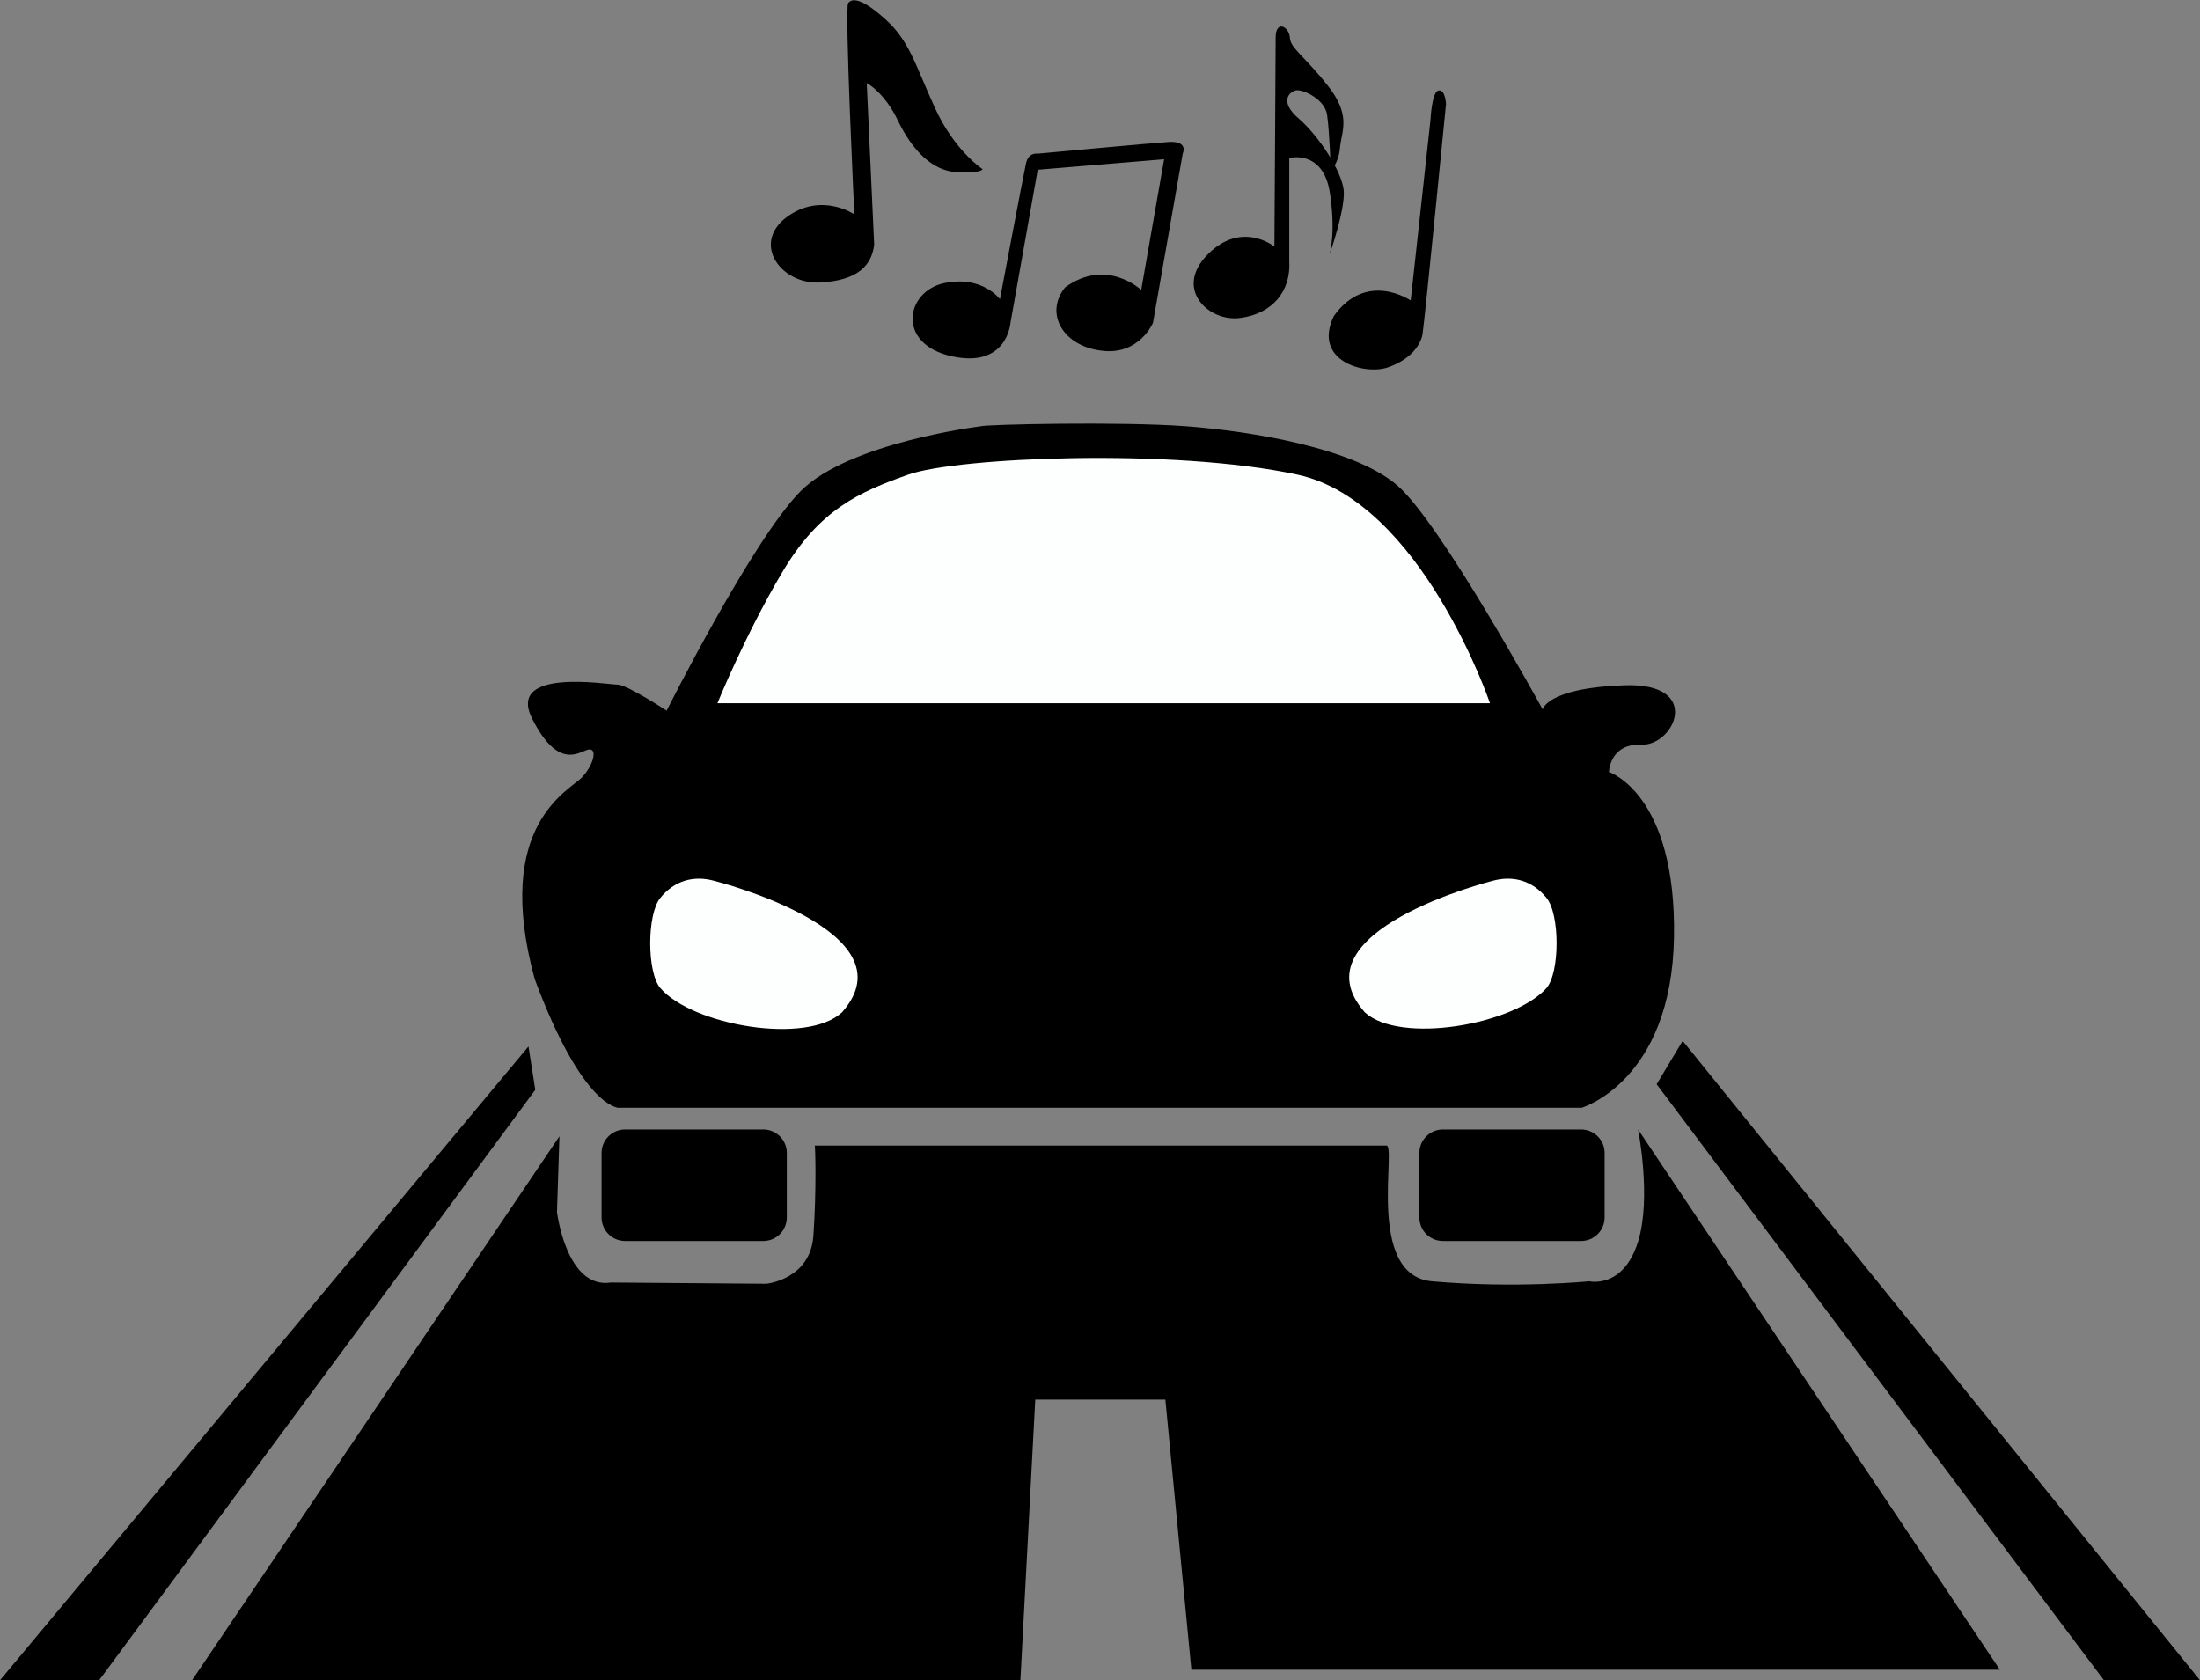 <?xml version="1.0" encoding="utf-8"?>
<!-- Generator: Adobe Illustrator 24.3.0, SVG Export Plug-In . SVG Version: 6.00 Build 0)  -->
<svg version="1.1" xmlns="http://www.w3.org/2000/svg" xmlns:xlink="http://www.w3.org/1999/xlink" x="0px" y="0px"
	 viewBox="0 0 355.1 271.2" style="enable-background:new 0 0 355.1 271.2;" xml:space="preserve">
<rect x="0" y="0" width="355.1" height="271.2" fill="#808080" stroke="none"/>
<style type="text/css">
	.st0{fill:#FDFEFE;}
</style>
<g id="black_2_">
	<g id="driving">
		<g id="black">
			<path id="black_1_" d="M131.3,199.3c-0.4,7.2-7.6,7.9-7.6,7.9L98.6,207c-7.2,1.1-8.7-11.4-8.7-11.4l0.4-12.2L31,271.2h133.7
				l2.4-45.3h21l4.2,43.6h130.5l-58.4-87.2c0,0,2.2,11,0,18.1c-2.4,7.7-7.9,6.4-7.9,6.4s-11.9,1.2-25.4,0c-10.8-1-5.5-22.5-7.4-21.9
				h-92.2C131.6,184.8,131.8,192.1,131.3,199.3z M0,271.2h16l70.4-95.3l-1.1-7L0,271.2z M339.6,271.2h15.5L271.6,168l-4.2,7
				L339.6,271.2z"/>
		</g>
	</g>
</g>
<g id="music_3_">
	<g id="music_2_">
		<g id="music">
			<path id="music_1_" d="M86.3,158c-6.8-25,5.7-30.4,7.7-32.6s2.4-4.8,0.9-4.4s-4.8,3.3-9-5s12.2-5.5,13.8-5.5
				c1.5,0,7.9,4.2,7.9,4.2s13.8-27.5,21.6-35.4s29.1-10.5,29.1-10.5c0.7-0.3,22.5-0.8,33.2,0c10.5,0.8,27.1,3.5,34.1,9.6
				c7,6.1,23.4,36.1,23.4,36.1s0.7-3.5,13.3-3.9c12.6-0.4,8,9.8,2.6,9.6c-5.1-0.2-5.2,4.4-5.2,4.4s10.9,3.5,10.5,26.7
				s-14.9,27.5-14.9,27.5H99.7C99.7,178.7,94,178.7,86.3,158z M127,196.5v-10.4c0-2.1-1.7-3.8-3.8-3.8h-22.3c-2.1,0-3.8,1.7-3.8,3.8
				v10.4c0,2.1,1.7,3.8,3.8,3.8h22.3C125.3,200.3,127,198.6,127,196.5z M259,196.5v-10.4c0-2.1-1.7-3.8-3.8-3.8h-22.3
				c-2.1,0-3.8,1.7-3.8,3.8v10.4c0,2.1,1.7,3.8,3.8,3.8h22.3C257.3,200.3,259,198.6,259,196.5z M137.9,34.6c0,0-5.4-3.7-11,0.5
				c-5.6,4.3-0.8,10.8,5.4,10.5s8.4-2.8,8.8-6.1l-1.2-26.1c0,0,2.9,1.5,5.1,6.2c2.3,4.7,5.5,8,9.5,8.2s4.1-0.5,4.1-0.5
				s-4.5-2.9-7.7-9.9s-4.1-10.8-8-14.3s-5.4-3.4-6-2.6S137.9,34.6,137.9,34.6z M161.4,48.3c0,0-2.8-3.9-9-2.6
				c-6.2,1.3-7.8,9.8,1.2,11.8s9.5-5.4,9.5-5.4l4.4-24.7l20.4-1.7l-3.7,21.1c0,0-5.6-5.3-12.3-0.4c-3.4,4.3-0.2,9.5,5.9,10.2
				c6.1,0.8,8.3-4.5,8.3-4.5l4.8-27.3c0,0,1-2-2.1-1.9c-3.1,0.2-21.3,1.9-21.3,1.9s-1.5-0.3-1.9,1.6
				C165.2,28.2,161.4,48.3,161.4,48.3z M205.7,39.8c0,0-5.3-4.3-10.8,1.3s0.3,11,5.4,10.2c5.1-0.7,8.1-4.3,7.8-9.2V25.5
				c0,0,5.3-1.4,6.5,5.3c1.1,6.7,0,10.3,0,10.3s2.5-7.1,2.3-10.3c-0.3-3.2-4.1-8.9-7.2-11.6c-3.2-2.7-1.7-4.3-0.6-4.6
				c1-0.3,4.7,1.3,5.1,3.9c0.4,2.7,0.6,9,0.6,9s1.3-1.1,1.5-3.8c0.3-2.7,1.8-5.1-2-9.9s-6-6-6.1-7.7c-0.1-1.8-2.3-3-2.3,0
				S205.7,39.8,205.7,39.8z M227.7,48.5c0,0-7.1-4.9-12.4,2.5c-3.5,7.2,4.9,9.6,8.7,8.3s5.3-3.7,5.6-5.3s3.8-37.2,3.8-37.2
				s-0.1-2.4-1.2-2.2c-1.1,0.2-1.3,4.7-1.3,4.7L227.7,48.5z"/>
		</g>
	</g>
</g>
<g id="white_3_">
	<g id="white_1_">
		<g id="white">
			<path id="white_2_" class="st0" d="M106.6,144.9c-2.2,2.6-2.2,12.1,0,14.6c5.2,6,23.6,9.2,29.3,3.9
				c11.6-13.1-20.5-21.2-20.5-21.2C111.9,141.2,108.8,142.2,106.6,144.9z M240.8,142.2c0,0-32.1,8.1-20.5,21.2
				c5.7,5.2,24,2,29.3-3.9c2.2-2.5,2.2-12,0-14.6C247.4,142.2,244.3,141.2,240.8,142.2z M115.8,113.5h124.7c0,0-11.1-32.6-31.1-36.9
				s-54.9-2.8-62.8,0c-7.9,2.8-14.3,5.6-20.3,15.7S115.8,113.5,115.8,113.5z"/>
		</g>
	</g>
</g>
</svg>
